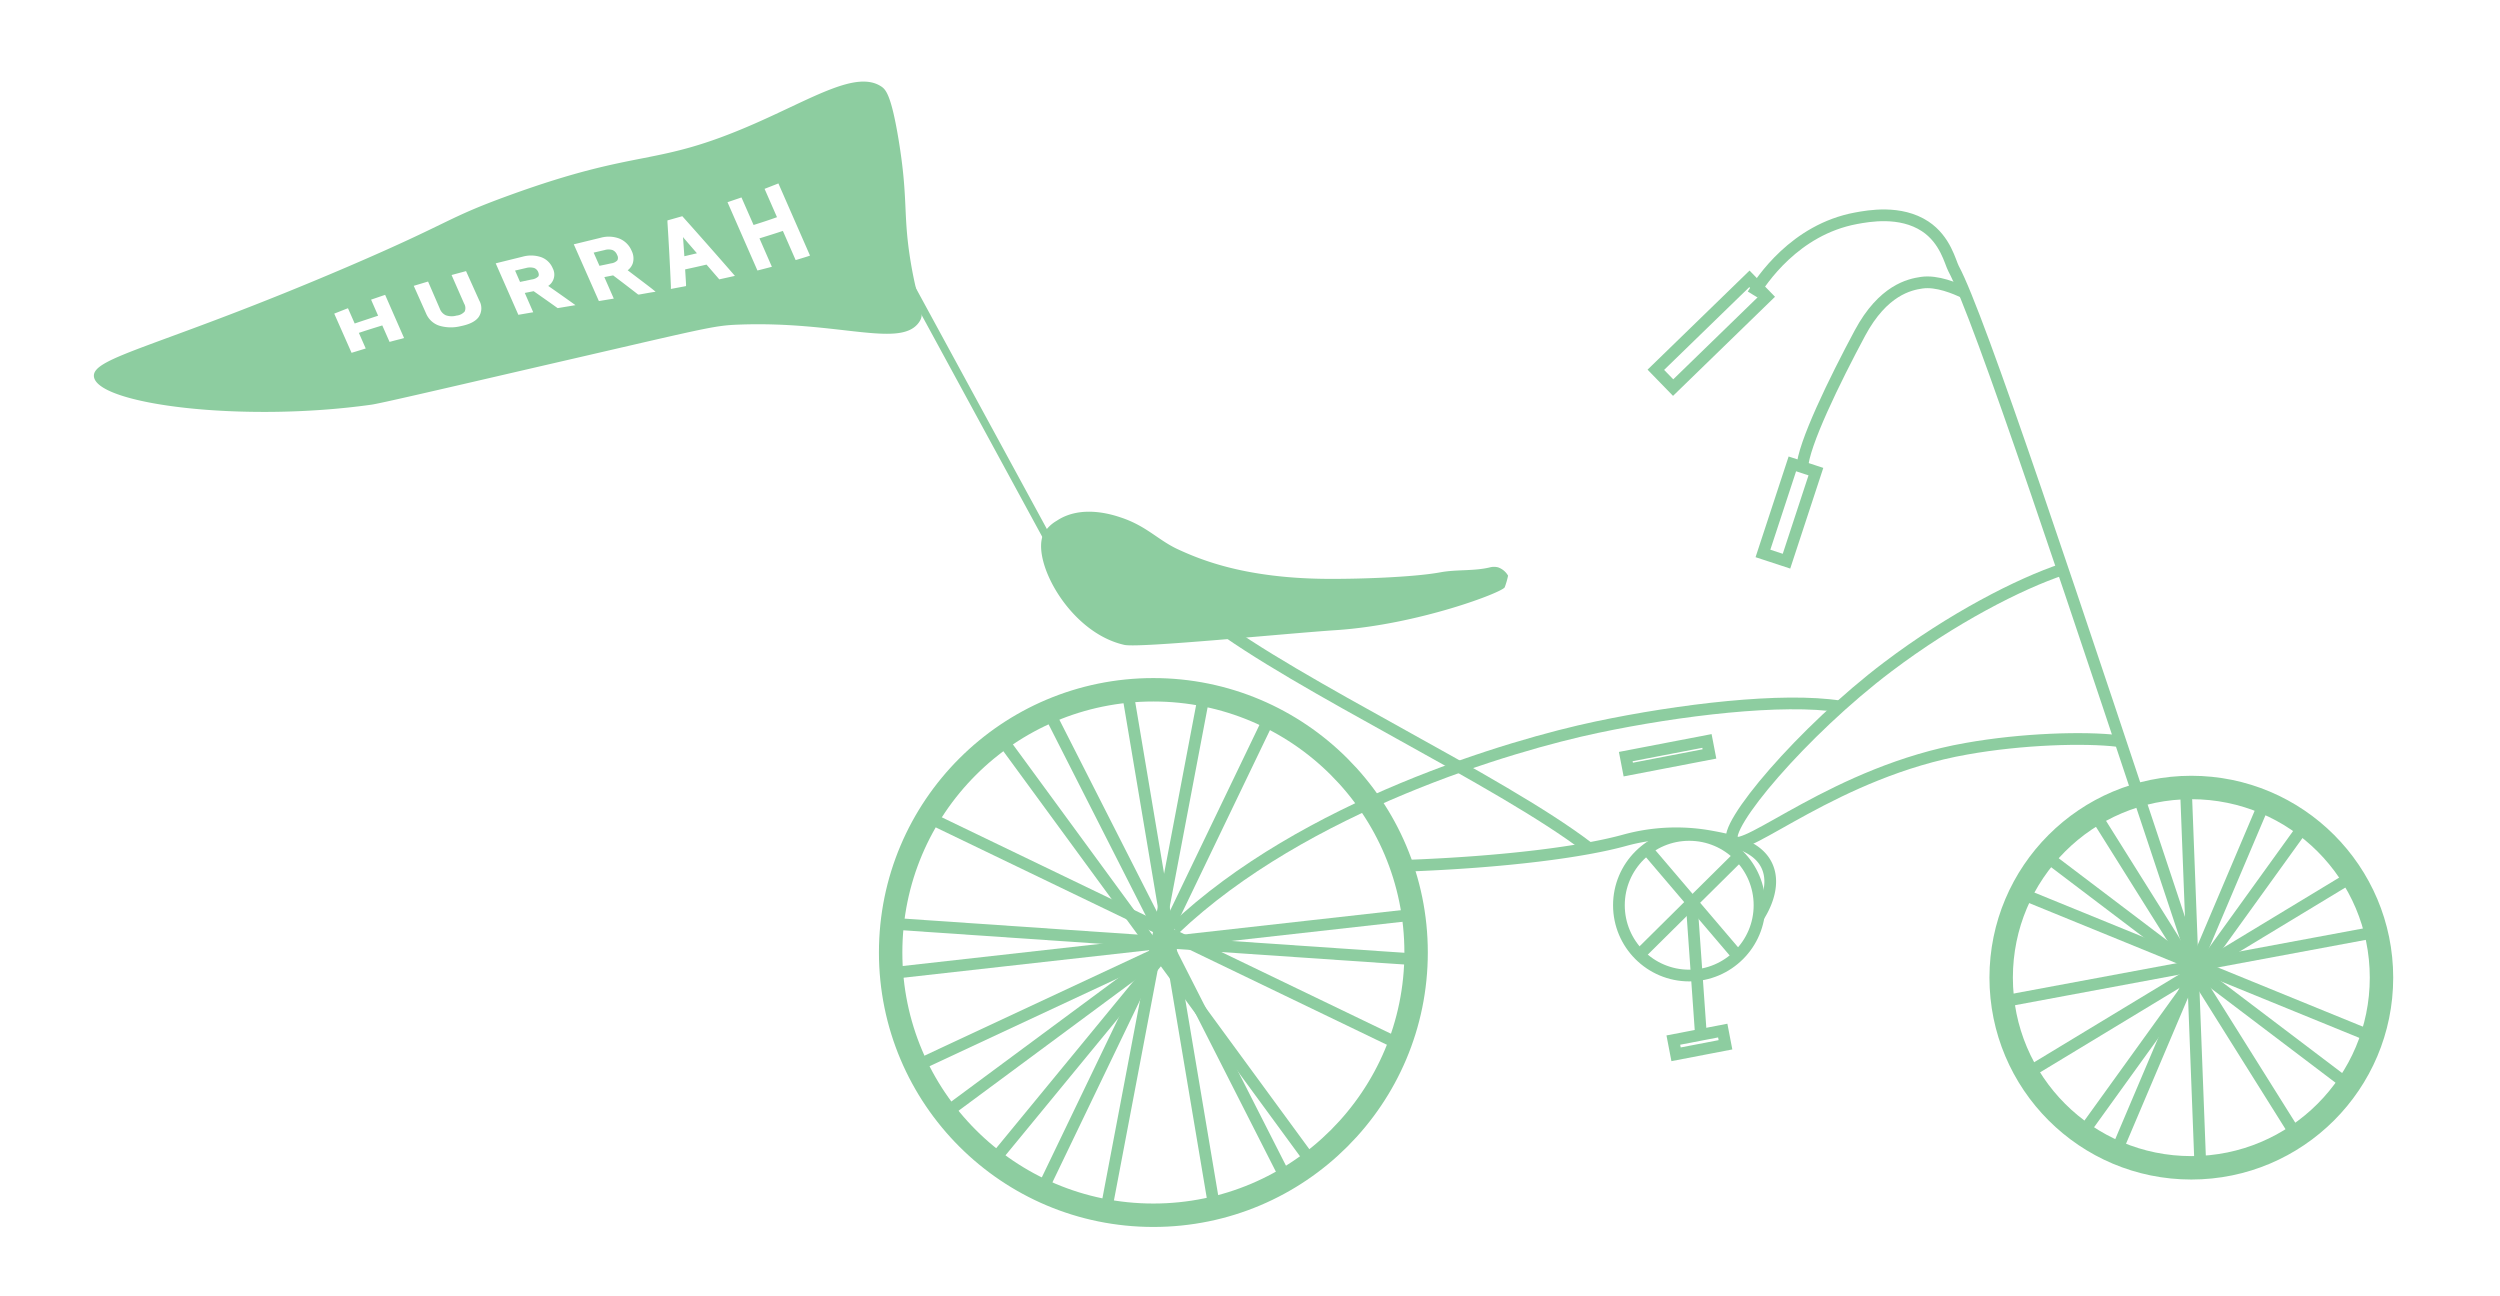 <svg id="Layer_1" data-name="Layer 1" xmlns="http://www.w3.org/2000/svg" viewBox="0 0 640.49 332"><defs><style>.cls-1,.cls-3,.cls-4{fill:none;stroke:#8dcda0;stroke-miterlimit:10;}.cls-1{stroke-width:6px;}.cls-2{fill:#8dcda0;}.cls-3{stroke-width:3px;}.cls-4{stroke-width:2px;}</style></defs><title>derails-drawings</title><circle class="cls-1" cx="561.41" cy="250.47" r="48.72"/><circle class="cls-1" cx="295.49" cy="244.03" r="67.31"/><path class="cls-2" d="M386.36,147.48a4.75,4.75,0,0,0-2.54-2.12,4.19,4.19,0,0,0-2.12,0c-4.14,1-8.52.49-12.71,1.27-7,1.29-21.44,1.74-29.23,1.67-20.47-.18-31.77-4.68-38.13-7.64-4.88-2.29-7.95-5.91-14.4-8.06-2.12-.71-10.2-3.41-16.52.83a9.09,9.09,0,0,0-3.39,3.39c-3.16,6.74,6.59,25.24,20.74,28.4,3.81.85,41.52-2.94,54.23-3.78,20.92-1.38,42.8-9.72,43.22-11A19.37,19.37,0,0,0,386.36,147.48Z"/><path class="cls-3" d="M449.05,75.47c2.19-3.57,10.77-16.64,26.46-19.55,3.22-.59,11.35-2.1,17.69,2.06,5.25,3.45,6.45,9.28,7.3,10.85,6.56,12.18,29.28,80.53,62.13,179.39"/><path class="cls-3" d="M461.73,119.93c.13-5.82,8.42-22.75,14.79-34.62,5.91-11,12.71-12.43,15.79-12.88,4-.59,8.68,1.49,10.86,2.47"/><path class="cls-3" d="M542.5,189.82c-8.41-1-24.44-.55-38.69,2-33.38,5.85-56.89,27.26-59.89,23.75s18-28.32,39.73-44.73c16.46-12.45,33.71-21.29,44.85-25"/><path class="cls-3" d="M309.81,158.52c22.69,17.34,74.36,41.26,97.05,58.59"/><path class="cls-3" d="M471.45,181c-14.7-2.33-41.16.83-62.39,5.31-21.55,4.54-74.91,20.12-108.18,51.72"/><path class="cls-3" d="M450.62,234.68c.83-1.3,4.43-7.25,2.18-12.58-2.36-5.59-9.64-6.92-14.73-7.85a49.62,49.62,0,0,0-21.74,1c-10.47,2.92-30.39,5.63-56.83,6.58"/><rect class="cls-3" x="455.25" y="119.25" width="6.35" height="24.15" transform="translate(853.01 399.11) rotate(-161.82)"/><rect class="cls-3" x="435.24" y="68.67" width="6.36" height="33.43" transform="translate(682.73 459.29) rotate(-134.18)"/><rect class="cls-3" x="416.64" y="191.82" width="21.18" height="3.39" transform="translate(883.33 302.81) rotate(169.11)"/><rect class="cls-3" x="428.93" y="265.22" width="12.89" height="3.71" transform="translate(913.37 447.08) rotate(169.11)"/><line class="cls-3" x1="433.42" y1="231.75" x2="435.71" y2="264.25"/><line class="cls-3" x1="445.79" y1="219.05" x2="420.2" y2="244.4"/><line class="cls-3" x1="445.22" y1="244.92" x2="421.71" y2="217.33"/><circle class="cls-3" cx="432.77" cy="231.92" r="18.01"/><line class="cls-3" x1="590.31" y1="211.55" x2="533.26" y2="290.71"/><line class="cls-3" x1="560.01" y1="201.73" x2="563.71" y2="298.41"/><line class="cls-3" x1="601.3" y1="277.74" x2="523.94" y2="219.12"/><line class="cls-3" x1="513.19" y1="256.57" x2="608.75" y2="238.77"/><line class="cls-3" x1="602.99" y1="224.35" x2="519.53" y2="274.87"/><line class="cls-3" x1="536.98" y1="209.01" x2="588.83" y2="291.71"/><line class="cls-3" x1="542.31" y1="294.76" x2="580.11" y2="205.72"/><line class="cls-3" x1="517.72" y1="228.87" x2="607.27" y2="265.43"/><line class="cls-3" x1="325.12" y1="184.08" x2="267.25" y2="304.39"/><line class="cls-3" x1="307.95" y1="180.73" x2="283.43" y2="309.8"/><line class="cls-3" x1="289.02" y1="178.1" x2="311.08" y2="309.23"/><line class="cls-3" x1="269.49" y1="183.93" x2="330.18" y2="303.37"/><line class="cls-3" x1="362.3" y1="234.31" x2="230.43" y2="249.09"/><line class="cls-3" x1="256" y1="188.48" x2="336.1" y2="297.85"/><line class="cls-3" x1="255.06" y1="296.72" x2="299.25" y2="242.97"/><line class="cls-3" x1="242.74" y1="284.8" x2="299.25" y2="242.97"/><line class="cls-3" x1="233.78" y1="273.54" x2="299.25" y2="242.97"/><line class="cls-3" x1="358.65" y1="267.61" x2="237.53" y2="209.25"/><line class="cls-3" x1="362.76" y1="245.81" x2="228.77" y2="236.66"/><path class="cls-2" d="M136.84,68.66a3.9,3.9,0,0,0-2.06,0l-2.82.66,1.27,2.91,3-.63a2.94,2.94,0,0,0,1.65-.74c.08-.1.31-.41,0-1.17A1.84,1.84,0,0,0,136.84,68.66Z"/><path class="cls-2" d="M225.75,22.14c-6.35-4.14-17.3,2.91-32.45,9.55-26,11.4-28.69,5.95-62.91,18.38-16.51,6-14.32,6.7-41.55,18.37C41.3,88.81,23.39,91.5,24.07,96.52c.94,7.07,37.89,11.81,71.06,7.16,2.05-.28,15.51-3.4,42.34-9.62,43.41-10,45.1-10.64,51.7-10.89,25.58-1,41.54,6.18,46.28-.61,1.76-2.52-.19-3.86-2.1-15.23-2.1-12.54-.58-16-3.13-31.51C228.32,24.32,226.94,22.92,225.75,22.14ZM102.82,86.81c-.82.2-1.64.41-2.45.63l-.57.15-1.86-4.22c-2,.62-4.07,1.26-6,1.91l1.76,4-.65.2-2.39.73-.59.18L85.63,80.35l.58-.23,2.32-.92.62-.23,1.72,3.91c1.95-.67,4-1.33,6-2l-1.8-4.11.61-.21,2.39-.82.6-.2,4.85,11.06Zm19.78-5.54c-.82,1.09-2.32,1.84-4.57,2.29h0a10.42,10.42,0,0,1-5.52-.13,5.52,5.52,0,0,1-3.35-3.12L106,73.23l.66-.2,2.43-.73.58-.17,3,6.93a3,3,0,0,0,1.56,1.72,4.59,4.59,0,0,0,2.74.07,3.13,3.13,0,0,0,2.09-1.06,2.22,2.22,0,0,0-.15-2l-3.22-7.33.69-.19,2.45-.66.57-.15L122.79,77A4,4,0,0,1,122.6,81.27Zm20.27-2.33-.24-.17c-2-1.43-4-2.83-5.91-4.17l-2.27.45L136.61,80l-.78.13-2.5.43-.53.09L127,67.47l.7-.18,6.16-1.52a8.05,8.05,0,0,1,4.74.1,5.07,5.07,0,0,1,3,2.85,3.46,3.46,0,0,1-1.15,4.53c1.93,1.34,3.89,2.72,5.84,4.11l1.14.82Zm23.82-4-2.9.51-.31,0-.24-.19c-2.05-1.59-4.12-3.17-6.16-4.71l-2.25.44,2.42,5.51-3.82.63L147,62.59l.71-.17,6.16-1.5a7.67,7.67,0,0,1,4.8.2,5.78,5.78,0,0,1,3.16,3.15,4.37,4.37,0,0,1,.3,3.15,3.72,3.72,0,0,1-1.32,1.82c2,1.53,4.1,3.1,6.16,4.69l1,.81ZM187.3,70.9l-2.62.58-.41.09-.26-.31-3-3.47c-1.75.41-3.59.82-5.48,1.23.08,1.26.16,2.52.23,3.76l0,.51-.54.11-2.58.48-.76.15,0-.71c-.23-5.31-.52-10.82-.88-16.39l0-.47.49-.13,2.88-.82.43-.12.28.31c4.12,4.61,8.35,9.4,12.57,14.25l.63.73Zm19.56-5.19c-.81.26-1.62.5-2.43.75l-.59.17-3.27-7.47c-1.95.65-4,1.29-6,1.91l3.18,7.28-.69.18-2.44.63-.57.14-7.67-17.5.62-.21,2.36-.8.6-.21,3.1,7.06c2.05-.64,4.06-1.3,6-2l-3.18-7.26.58-.23,2.33-.91.63-.25,8.1,18.49Z"/><path class="cls-2" d="M175,60.73l0,.21c.12,1.6.23,3.16.33,4.7l3.22-.75-3.31-3.83Z"/><path class="cls-2" d="M156.92,64.06a3.43,3.43,0,0,0-2,0l-2.83.66,1.49,3.38q1.51-.3,3-.63a2.61,2.61,0,0,0,1.59-.77,1.42,1.42,0,0,0-.07-1.38A2.18,2.18,0,0,0,156.92,64.06Z"/><line class="cls-4" x1="215.65" y1="40.97" x2="274.26" y2="148.76"/></svg>